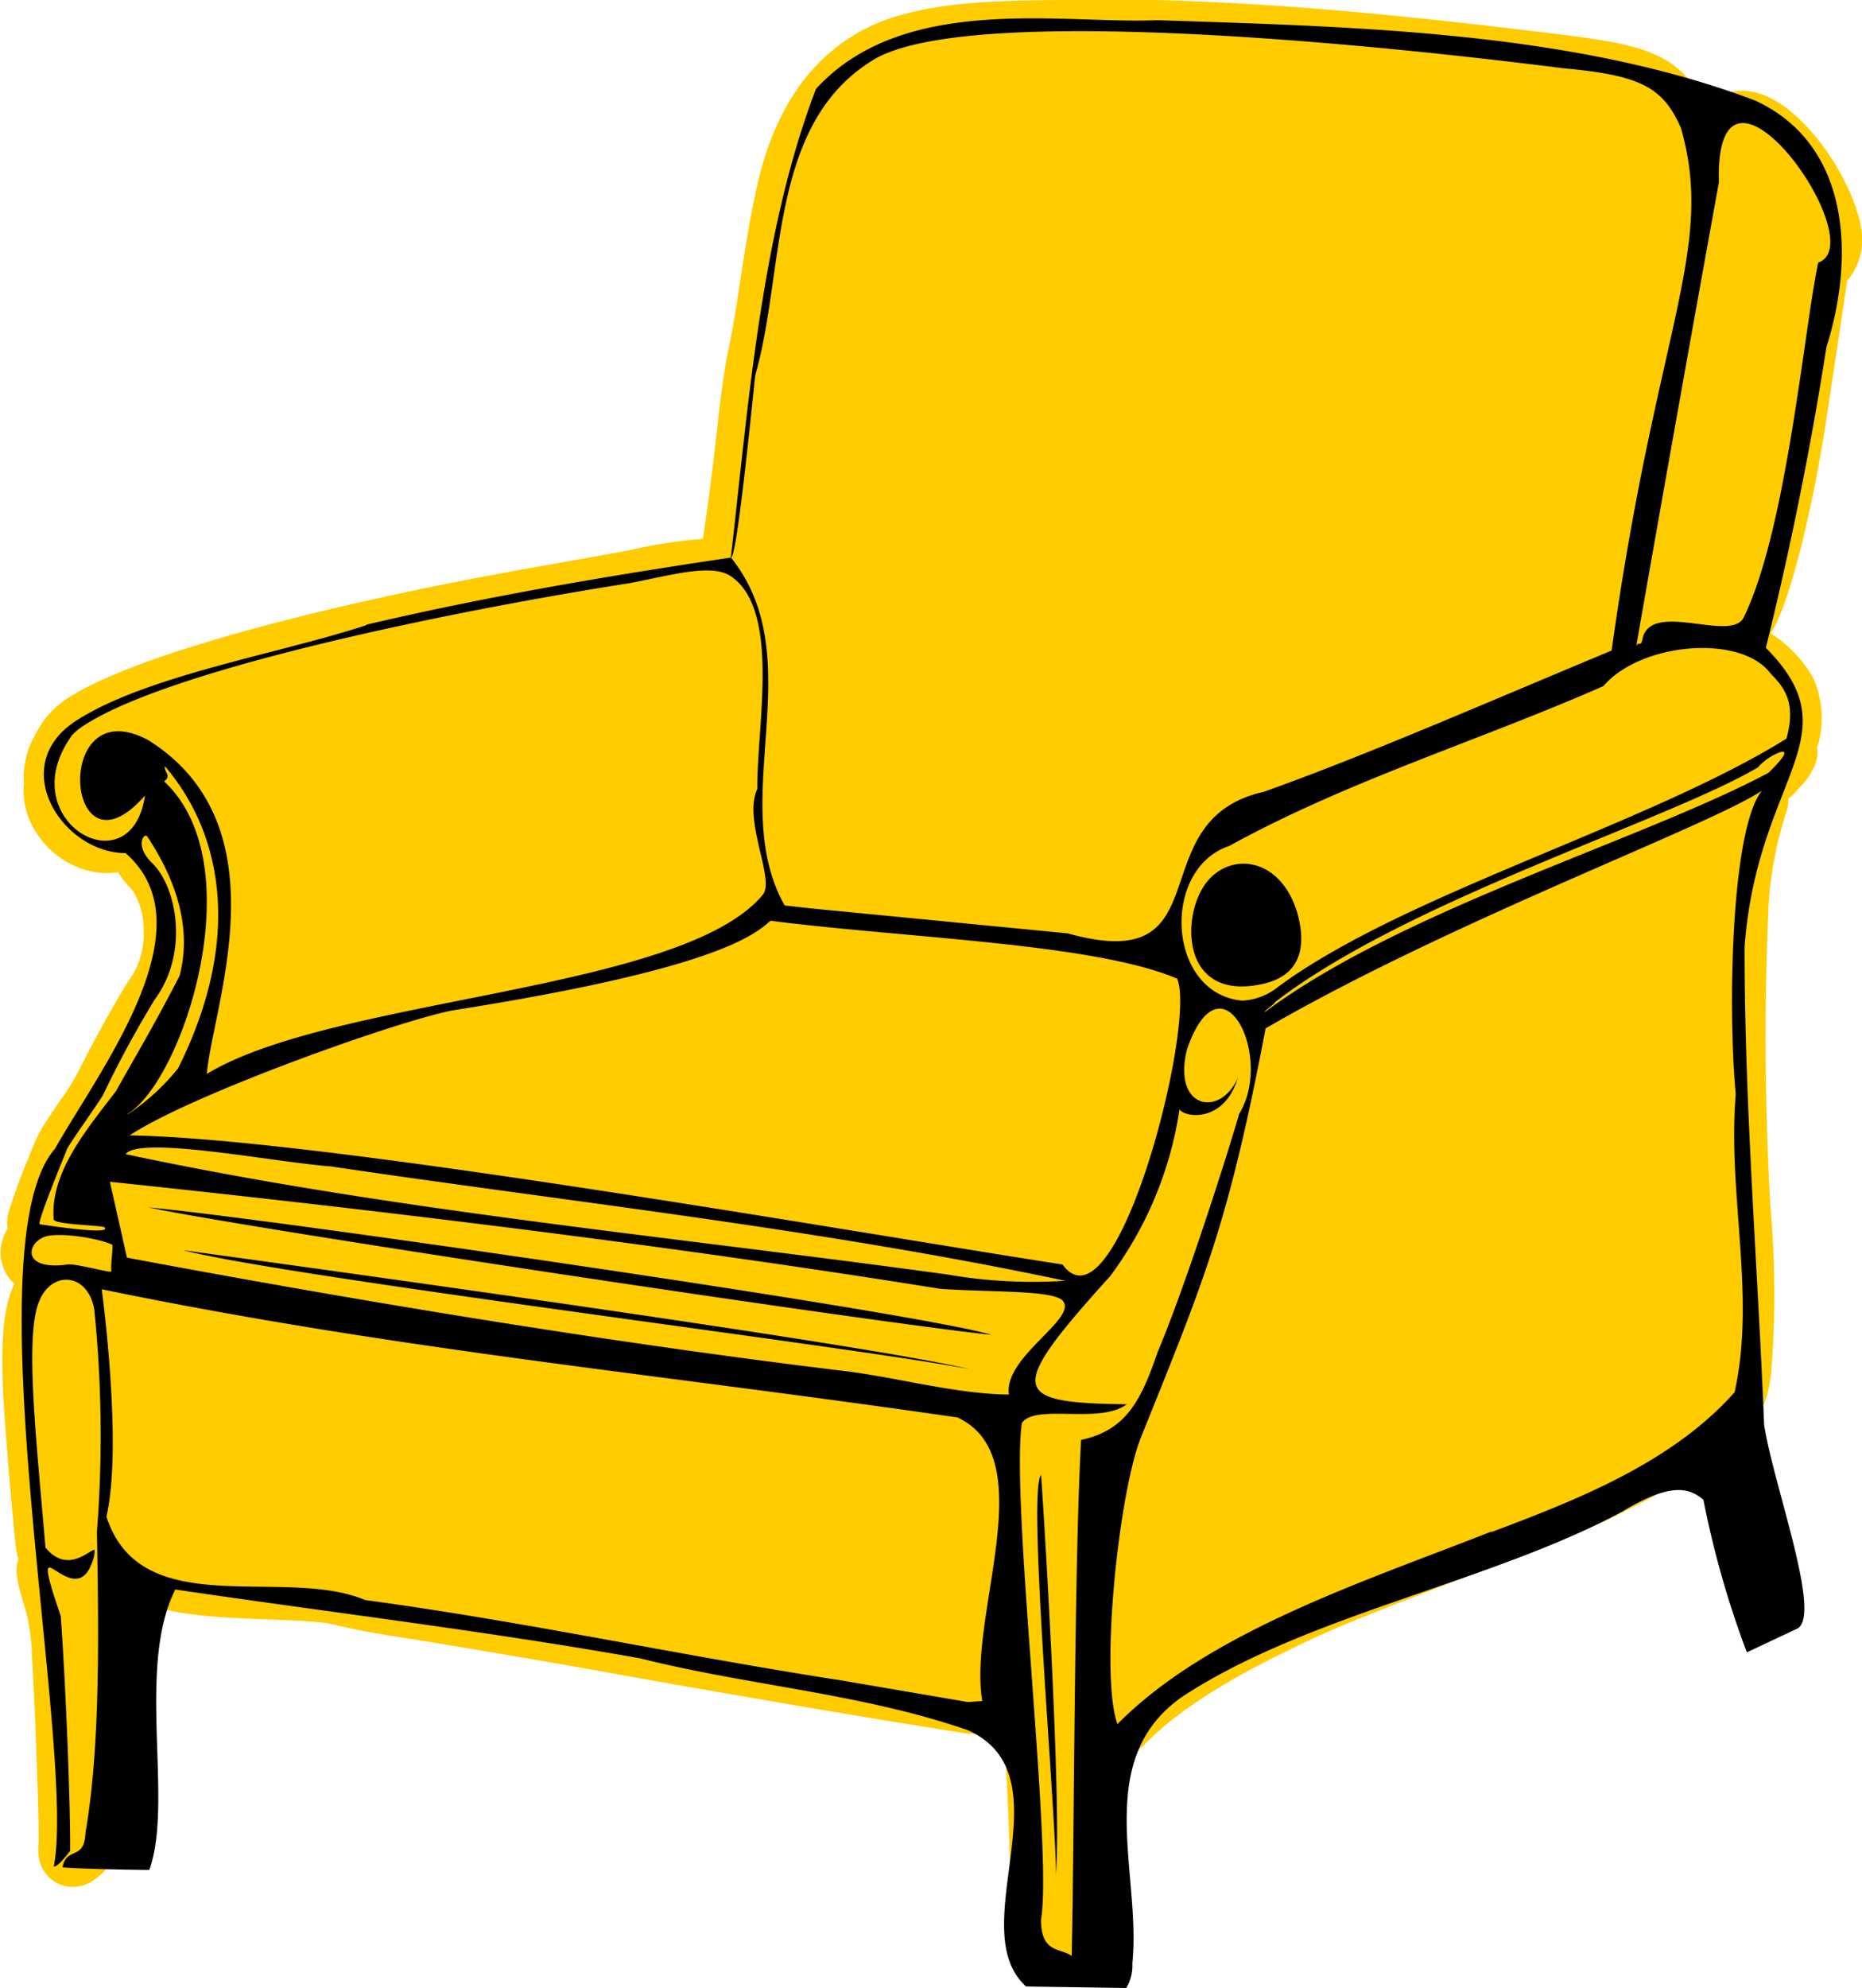 <svg data-name="Layer 1" xmlns="http://www.w3.org/2000/svg" viewBox="0 0 162.5 173.42"><path d="M94.79 2.89c-8.27 0-11.6.24-15 1.1-4.39 1.1-7.62 4-9.56 8.61-1.13 2.69-1.76 5.59-2.94 13.48-.29 1.92-.69 4.2-.9 5.08s-.56 3.27-.79 5.37c-.59 5.32-1 8.28-1.32 10.39l-.3 1.81.72 1.13c2.19 3.43 2.7 7.32 2.08 16-.39 5.52-.07 8.84 1.13 11.7.36.87.64 1.27.94 1.34s5.89.63 12.57 1.29 12.73 1.32 13.44 1.47c2.63.58 4.44.32 5.77-.81 1-.82 1.48-1.79 2.49-4.64 1.63-4.61 2.94-5.93 7.32-7.39 1-.34 3.45-1.23 5.42-2 5.06-1.95 24.25-9.94 24.51-10.2a30.12 30.12 0 00.84-4.4c.86-5.68 2-11.39 3.82-19.91 2.29-10.45 2.28-10.37 2.27-14.73s-.33-6-1.56-8c-1.41-2.21-3.13-2.87-9.86-3.69-17.69-2.2-29.24-3.07-41.12-3.07zm57.31 7.92a1.28 1.28 0 00-.58.11c-.73.33-1.23 1.67-1.39 3.62-.07.93-.87 5.89-1.79 11s-2.48 13.91-3.47 19.51-1.85 10.38-1.91 10.64c-.15.61 0 .44.48-.41.54-1.08 1-1.23 3.71-1 3.6.22 4.26.19 4.68-.25 1.21-1.22 3.21-8.66 4.51-16.7.4-2.55 2.08-13.7 2.08-13.86a4 4 0 01.6-.87c.72-.91.78-1.89.22-3.51-1.4-4.1-5-8.19-7.12-8.27zM62 49.87a38.61 38.61 0 00-6.63 1l-7.45 1.33C28.3 55.63 12.2 60.09 7.24 63.5a5.14 5.14 0 00-1.56 1.87 4.53 4.53 0 00-.68 3 3.75 3.75 0 00.6 2.69c1.2 1.94 3.78 2.81 5.2 1.76a5.57 5.57 0 001.56-2.43c.13-.41.06-.41-.78.24a6.54 6.54 0 01-1.7.93 1.35 1.35 0 01-1.43-.15c-2.52-1.45-1.68-7 1.15-7.55s7.55 3.23 9.32 7.71a17.34 17.34 0 011.23 6.55c.13 3.1-.14 5.53-1.23 11.05-.38 2-.7 3.73-.7 3.93 0 .45 0 .45 1.55-.33 3.53-1.78 11.83-4 23-6.11 12.19-2.32 19-4.58 22.45-7.44 1.42-1.18 1.56-1.51 1.13-2.63-.77-2-.95-6.06-.58-13.14.31-5.94-.14-9.46-1.56-12.08-.58-1.07-.79-1.23-1.93-1.41a2 2 0 00-.34 0zm86.77 6.8c-2.95 0-6.24.92-8.07 2.57-1 .93-2.05 1.36-15.05 6.46-10.92 4.28-19.39 8.28-20.67 9.78a7.49 7.49 0 00-1.64 5.16 5.56 5.56 0 00.56 3.08 5.67 5.67 0 003.52 3.31 5.25 5.25 0 003.09-.44 19.26 19.26 0 002.19-1.39c3.49-2.51 9.82-5.68 20.17-10.06 16-6.79 22.77-10.06 23.08-11.22a5.87 5.87 0 00-.3-3.49 8.42 8.42 0 00-3.27-3.08 9.19 9.19 0 00-3.63-.68zm6.93 9a1.25 1.25 0 00-.41.22c-2.29 1.54-7.87 4.14-20 9.34-3.27 1.4-6.79 2.93-7.83 3.39a117.7 117.7 0 00-11.68 5.83c-1.08.64-4.35 2.84-4.55 3.05s-.07.2.09 0 2.52-1.69 3.74-2.42c5.17-3.09 10.72-5.68 22-10.23 10.39-4.22 12.72-5.22 16-6.86l1.34-.68.55-.61a3.12 3.12 0 00.76-1.07zM14.45 67.06a.74.74 0 00.08.28.73.73 0 010 .75c-.14.16-.12.14.37.67 2.28 2.45 3.41 6.43 3.17 11.22a31.93 31.93 0 01-1 6.22c-1 3.92-2.72 7.71-4.41 9.69a1.9 1.9 0 00-.33.47 24 24 0 002.19-2 5.48 5.48 0 001.44-2.13 31.76 31.76 0 002.82-9.28 17.7 17.7 0 00.16-3 23 23 0 00-.09-2.63 19.63 19.63 0 00-3.27-8.82 8.36 8.36 0 00-1.13-1.44zm138.6 2.71a14.3 14.3 0 00-2.61 1.1c-1.57.76-5.92 2.72-9.66 4.36-14.26 6.27-21.27 9.6-27.37 13l-2.9 1.62-.23 1.37a18.46 18.46 0 00-.23 2.58 12.18 12.18 0 01-.78 3.64c-.43 1.34-1.11 3.69-1.51 5.22-1.57 6-2.74 9.39-6.47 18.82a43.65 43.65 0 00-3.62 13.74 56 56 0 00-.45 8.46c0 2.87.06 5.53.15 5.95l.17.78.93-.9c2.75-2.65 7-5.4 12.59-8.09 4-2 6.43-2.94 16.77-6.93 8.36-3.21 10.07-3.92 13.1-5.46a38.54 38.54 0 009.68-6.79c.74-.82.82-1 1.08-2.75a83.75 83.75 0 00-.08-14.13 263.58 263.58 0 01-.15-26.68 35.26 35.26 0 011.71-8.81c0-.06 0-.09-.1-.07zM12.7 73c-.11 0-.2.22-.23.55a1.23 1.23 0 00.18.82 4.9 4.9 0 00.68.94 6 6 0 011.23 1.79 9.56 9.56 0 01.87 4.25 9.24 9.24 0 01-.5 3.25 8.79 8.79 0 01-1.23 2.47c-.92 1.4-2.56 4.35-4 7.15a21.66 21.66 0 01-1.89 3.18c-1.91 2.8-1.85 2.7-2.61 4.62a46.64 46.64 0 00-1.68 4.59c0 .16 0 .18.21.22s.6 0 1 0a20.61 20.61 0 013.23.28c.82.13 1.11.14 1.15 0s-.2-.13-1.86-.27a9.61 9.61 0 01-2.33-.33c-.2-.08-.23-.14-.27-.41a8.64 8.64 0 01.27-2.43c.53-2 1.49-3.64 3.93-6.9a24.9 24.9 0 002.28-3.49c3.77-6.69 4.45-8 4.63-8.79a13.65 13.65 0 00-1.4-8.81 19.59 19.59 0 00-1.57-2.7.17.17 0 00-.13-.05zm96 2.29c1.87 0 3.68 1.52 4.56 4.09 1.07 3.15 0 5.73-2.55 6.42a7.5 7.5 0 01-3.7.13 3.51 3.51 0 01-2.4-2 4.26 4.26 0 01-.58-2.64 6.43 6.43 0 011.46-4.53 4.16 4.16 0 013.21-1.51zm-40.92 5.23a1.32 1.32 0 00-.95.41c-3.14 2.39-11.38 4.71-25 7a56.9 56.9 0 00-10.55 2.86 138.37 138.37 0 00-17.25 6.95l-2.19 1.12 1.19.14c.66.08 3.1.29 5.43.46 10.64.79 28 3.27 65.83 9.45 6.8 1.11 8.63 1.47 9 1.77a3 3 0 00.72.49c2.48.89 6.69-8.51 8.47-18.94.48-2.78.64-6.06.32-6.55a13 13 0 00-4.13-1.44c-4.16-1-8.73-1.57-20.79-2.69-4.22-.41-8.28-.82-9-.91a8.93 8.93 0 00-1-.1zm38.67 7.61c-.82 0-1.63.82-2.29 2.28-1.32 3-.71 5.56 1.31 5.56.74 0 1-.11 1.7-.9 1-1 1-1 .49.06-.87 1.68-3 2.7-4.21 2-.32-.17-.41-.13-.47.25a32.16 32.16 0 01-7.78 16 34.66 34.66 0 00-4.43 5.86 3.19 3.19 0 00-.23 1.3c.11 1 1.28 1.48 4.65 1.73 1.53.12 2.87.24 3 .28s-.16.22-.6.4c-.6.27-1.57.39-4.09.49a26.28 26.28 0 00-3.65.29c-.59.26-.73 1-.73 3.85 0 3.47.24 7.7 1.13 19.85.49 6.87.73 11.48.78 15.58a39.25 39.25 0 00.29 6.23 2.63 2.63 0 001 .79 6.61 6.61 0 001 .38c.07 0 .18-5.07.25-11.28.16-14.13.48-30.35.65-32.26.1-1.17.18-1.44.46-1.44a7.89 7.89 0 003.5-2.05 11.52 11.52 0 001.31-2c1.4-2.77 4.83-12.31 7.92-22 .44-1.37 1-3 1.23-3.68.82-2.26.25-5.8-1.12-7.09a1.54 1.54 0 00-1.07-.46zm-93 12.23c-1.48 0-2.28.11-2.09.3s7.77 1.63 13.19 2.57c9.64 1.63 17.42 2.73 39.12 5.46 7 .88 14.66 1.87 17.12 2.21s5.38.69 6.48.78q8.49.68-.36-1c-9.09-1.77-19.19-3.36-35.59-5.61-31.67-4.35-32.88-4.5-36.17-4.63h-1.71zm-3.27 3c-.37.07-.36.18.3 3.16.39 1.69.71 3.1.73 3.12s13.64 2.51 21.52 3.84c13.5 2.29 25 4 36.43 5.47 3.07.41 7.37 1 9.56 1.43s4.91.82 6.07 1c3.12.39 3.19.38 3.19-.15 0-.88 1-2.46 2.86-4.48a17 17 0 002-2.45c.31-1-.82-1.27-6.09-1.47-1.91-.07-5-.35-6.87-.62l-9.35-1.37c-3.27-.48-9.2-1.29-13.14-1.79s-10.48-1.36-14.54-1.9c-10.61-1.42-32-3.87-32.7-3.74zm3.16 2c2.82 0 42.26 5.59 61.2 8.75 5.69.95 11.87 2.12 12 2.29s-1.58 0-3-.15c-29.55-4.06-70.84-10.43-70.43-10.87a.26.26 0 01.15 0zm-8.43 2.56a1.76 1.76 0 00-1.4.38 1.33 1.33 0 00-.57.9c0 .77.69 1.09 2.38 1.1a15.27 15.27 0 012.7.28c1.81.41 1.72.45 1.63-.82l-.06-1.14-.89-.26a15.47 15.47 0 00-2.79-.38l-1-.05zm11.5 1.2c.69 0 27.39 3.73 42.5 6 13.22 2 25.16 4 25.47 4.27.14.14-.57.06-2.87-.34s-5.59-.86-35.93-5.15c-18.39-2.61-31.1-4.68-29.17-4.76zm-10.53 2.59a2.2 2.2 0 00-1 .36c-1.55.95-2 3.75-1.69 9.75.25 4.16 1 12.7 1.12 13.11a2.24 2.24 0 00.72.65c.82.51 1.23.5 2.46 0l1-.45.15-3.08c.22-4.5.17-13.29-.09-15.83s-.74-3.73-1.62-4.19a2 2 0 00-1-.27zm3.31 1.05a2.91 2.91 0 00.12 1.17c.41 1.7.67 8.83.54 14.24-.14 5.64-.16 5.54 1.31 7.13 2.08 2.26 4.16 2.78 12.13 3.07 4.27.15 5.56.27 6.85.61.88.23 3 .64 4.78.91 5.17.82 13.3 2.19 19.91 3.39 3.39.61 11.32 2 17.62 3.06h0c6.3 1.06 11.83 1.95 12.27 2h.85v-2.24a53.34 53.34 0 01.71-7c1.1-7.57 1.12-10 .05-12.48a6.46 6.46 0 00-2.78-2.84c-.63-.14-10.36-1.48-19.68-2.7-21.49-2.82-29.41-3.94-38.55-5.47-3.6-.6-8.68-1.51-11.28-2s-4.8-.87-4.87-.82zm81.68 16c.07 0 .11.3.17.86.38 3.65 1.12 19.32 1.25 26.82.13 6.71 0 8.78-.22 4.78-.07-1.13-.41-6.25-.73-11.4-.66-10.37-1-20.31-.62-20.91q.09-.18.15-.15zM8.3 136.42c-.07 0-.27.27-.45.59-.58 1-1.1 1-3.42-.15-.23-.12 0 .9.57 2.74a19.09 19.09 0 01.68 4.68c.28 4.42.67 15.63.58 16.61s0 1 .62.47 1.31-5.28 1.6-13.59c.18-5.2.09-11.35-.18-11.35z" fill="#fc0" stroke="#fc0" stroke-linecap="round" stroke-linejoin="round" stroke-width="5.79" fill-rule="evenodd"/><path d="M93.53 170.61c.23-10.74.22-34.29.82-45 3.87-.83 5.21-3.35 6.67-7.64 2.65-6.3 6.44-18.37 7.12-20.8 3.08-5-1.54-14.27-4.54-5.66-1.32 5.26 2.91 6 4.43 2.51-1.38 4.58-5.73 3.2-5.05 2.46a32.35 32.35 0 01-6.09 14.84c-9.16 10.11-8.67 11.05 1.44 11.18-2.33 1.78-8-.09-9.15 1.64-1 6.76 2.71 37.26 1.67 43.32 0 2.91 1.64 2.45 2.67 3.15zm-1.37-7.08c0-5.41-2.53-33.63-1.3-34.86.42 6.18 1.76 28.61 1.3 34.86zm-6.44-15.18c-1.25-7.5 5.32-21.22-2.16-24.7-26.85-3.89-49-5.9-74.68-11.18 0 0 1.85 13.59.41 19.83 3 9.32 15.44 4.27 22.59 7.28 13.91 1.87 27.67 4.87 41.5 7l11.12 1.9 1.23-.1zm44.43-14.7c7.56-2.83 15.82-6.1 21.23-12.2 1.88-8.44-.63-17.31.1-26-.7-7.5-.41-23.15 2.29-26.48-4.57 3.07-27.14 11.35-43.32 20.74-3.27 17.22-5.36 21.94-10.88 35.69-1.91 4.74-3.61 20.6-2.05 25 8-8.09 21.62-12.46 32.64-16.8zm-42.1-12c-.46-3.27 5.89-6.54 4.74-8.13-.69-1-6.18-.77-10.73-1.09-24.43-3.92-50.27-7-72.47-9.34l1.49 6.62c20.63 3.86 42 7.37 61.87 9.8 5 .53 10.26 2.1 15.11 2.14zm-3.43-2.21c-9.32-1.84-59.45-8-68.63-10.38 9.34 1.28 59.74 8.21 68.63 10.38zm1.9-3c-10.35-1.08-64.39-9.19-73.56-11.11 9.17.78 66.88 9.12 73.56 11.11zm6.55-4.69c-21.21-4.5-42.78-6.83-64.21-10-5-.38-16.63-2.71-17.9-1.07 23 4.9 47.29 7.14 71.73 10.5a43.63 43.63 0 0010.4.54zm-83.28-3.17c-1.2-.58-4.85-1.16-6-.65-1.51.67-1.76 2.87 2 2.39.63-.19 4 .8 3.93.58-.07-.84.16-1.88.08-2.32zm82.94 1.73c4.69 6.38 11.73-21.08 10-24.94-7.27-3.09-23.66-3.53-35.49-5.05-1.36 1.2-4.68 4.18-27.49 7.78-4.16.65-22.89 7.27-28.43 10.94 16.86.3 61.28 8.14 81.42 11.27zM15.67 85.12c1.42-5.32-1.51-10.15-2.81-12.14-.26-.41-1.16.78.41 2.3 2.19 2.11 3.22 7.85.26 11.87a92 92 0 00-4.5 8.29c-.25.54-3.12 4.5-3.21 4.87-.06.19-2.67 6.46-2.35 6.49.08 0 6.33 1 5.66.27-.18-.19-4.23-.22-4.44-.68-.36-4.13 3-8 5.44-11.22 2-3.58 3.17-5.46 5.52-10zM11.16 97.2a19.65 19.65 0 004.38-4c5.87-11.77 3.58-20.84-1.15-26.36-.09.53.62.82-.07 1.32 7.81 7.27 1.67 26.05-3.17 29zm144.17-31.58a4.88 4.88 0 00-1.92 1.33c-8.09 4.74-30.73 11.63-42.2 20.52.25-.05-1.18.94-.76.77 12-8.92 32.83-14.94 43.88-20.82 1.78-1.73 1.54-1.95 1-1.8zm.58-1.2c.9-3.24-.3-4.54-1.39-5.67-2.57-3.45-11.3-2.73-14.59 1.1-10.78 4.75-22.25 8.22-32.64 13.94-6 2-5.45 12.88 1.11 13.5a5.43 5.43 0 003.18-1.23c11-8.11 32.24-14.09 44.35-21.64zm-45.62 21.39c-7.31 1.7-7.28-6.07-4.92-8.93 2.16-2.61 6.46-2.05 7.88 2.86.71 2.68.4 5.3-3 6.08zm48.39-62.9c4.93-1.76-9.06-21.24-8.67-7-2.5 13.79-4.79 26.63-7.21 40.44.18-.41.41.09.53-.56.67-3.5 7.74.31 8.84-1.92 3.75-7.6 5.28-25.26 6.51-30.96zM32.03 54.48c10.48-2.46 21.11-4.26 31.76-5.84 7.12 8.87-.46 21.19 4.69 30.35l2.27.25 22.43 2.18c13.81 3.87 6.05-9.86 17.12-12.35 9-3.2 20.21-8.11 30.35-12.32 3.91-28.15 9.07-35 6.05-45.58-1.56-3.55-3.5-4.6-10.23-5.21-20.02-2.54-53.34-5.54-60.56-.54-8.85 5.67-7.39 18.23-10 27.32-.42 4-1.64 16.14-2.13 15.9 1.54-13.29 2.63-28.35 7.43-40.88 7.67-8.4 21.51-5.64 29.78-6 17.53.58 36.29 1 52.16 7 8.45 3.87 8.68 13.84 6.25 21.5q-2.07 13.23-5.29 26.25c7.72 7.78-.75 11.14-1.86 26.1 0 13.91 1.15 27.82 1.71 41.7.8 5.19 5.11 16.7 2.87 17.77l-4.38 2.06a83.15 83.15 0 01-3.79-13.3c-1.52-1.37-3.49-1.14-7.05 1-11.45 6.19-27.5 9-38.38 16.14-8 5.51-3.6 15.42-4.41 23.29a3.8 3.8 0 01-.53 2.15l-8.74-.13c-5.62-5.08 3.78-18.34-5.06-22.35-9.22-3.21-19.15-3.89-28.64-6.28-13.46-2.39-27-4-40.55-6-3.44 6.82-.13 18.53-2.27 24.46-1.93 0-7.37-.14-7.57-.24.35-1.85 1.9-.51 2-3 1.25-7.26 1.18-16.55 1-26.27a108.18 108.18 0 00-.23-19.33c-.51-3.36-4.06-3.61-5-.22s-.1 11.23.74 20.94c2 2.46 4.06-.05 4.29.23a2.82 2.82 0 01-.25 1.14c-1.1 3-3.48 0-3.79.41s1.06 4 1.08 4.22c.41 5.4.86 16.43.82 20.46-.19.25-1.08 1.43-1.43 1.36 2-9.89-7.28-54.15.1-62.6 3.88-6.87 13.56-19.34 6.17-25.8-5.51 0-10.43-7.62-4.3-11.56s17.6-5.8 25.3-8.32zM6.21 64.25C1 71.62 11.47 77.57 12.65 69.4c-7 8-8.18-9.45.33-4.81 11.86 7.48 5.57 23.18 5.07 29.09 11.13-6.73 41.48-7.13 48.52-15.63 1.1-1.31-1.76-6.51-.48-9.22-.06-5.4 2.05-15.52-2.26-18.53-1.63-1.15-4.91-.21-8.75.55-15.69 2.45-40.84 7.6-48.07 12.65a4.48 4.48 0 00-.82.75z"/></svg>
